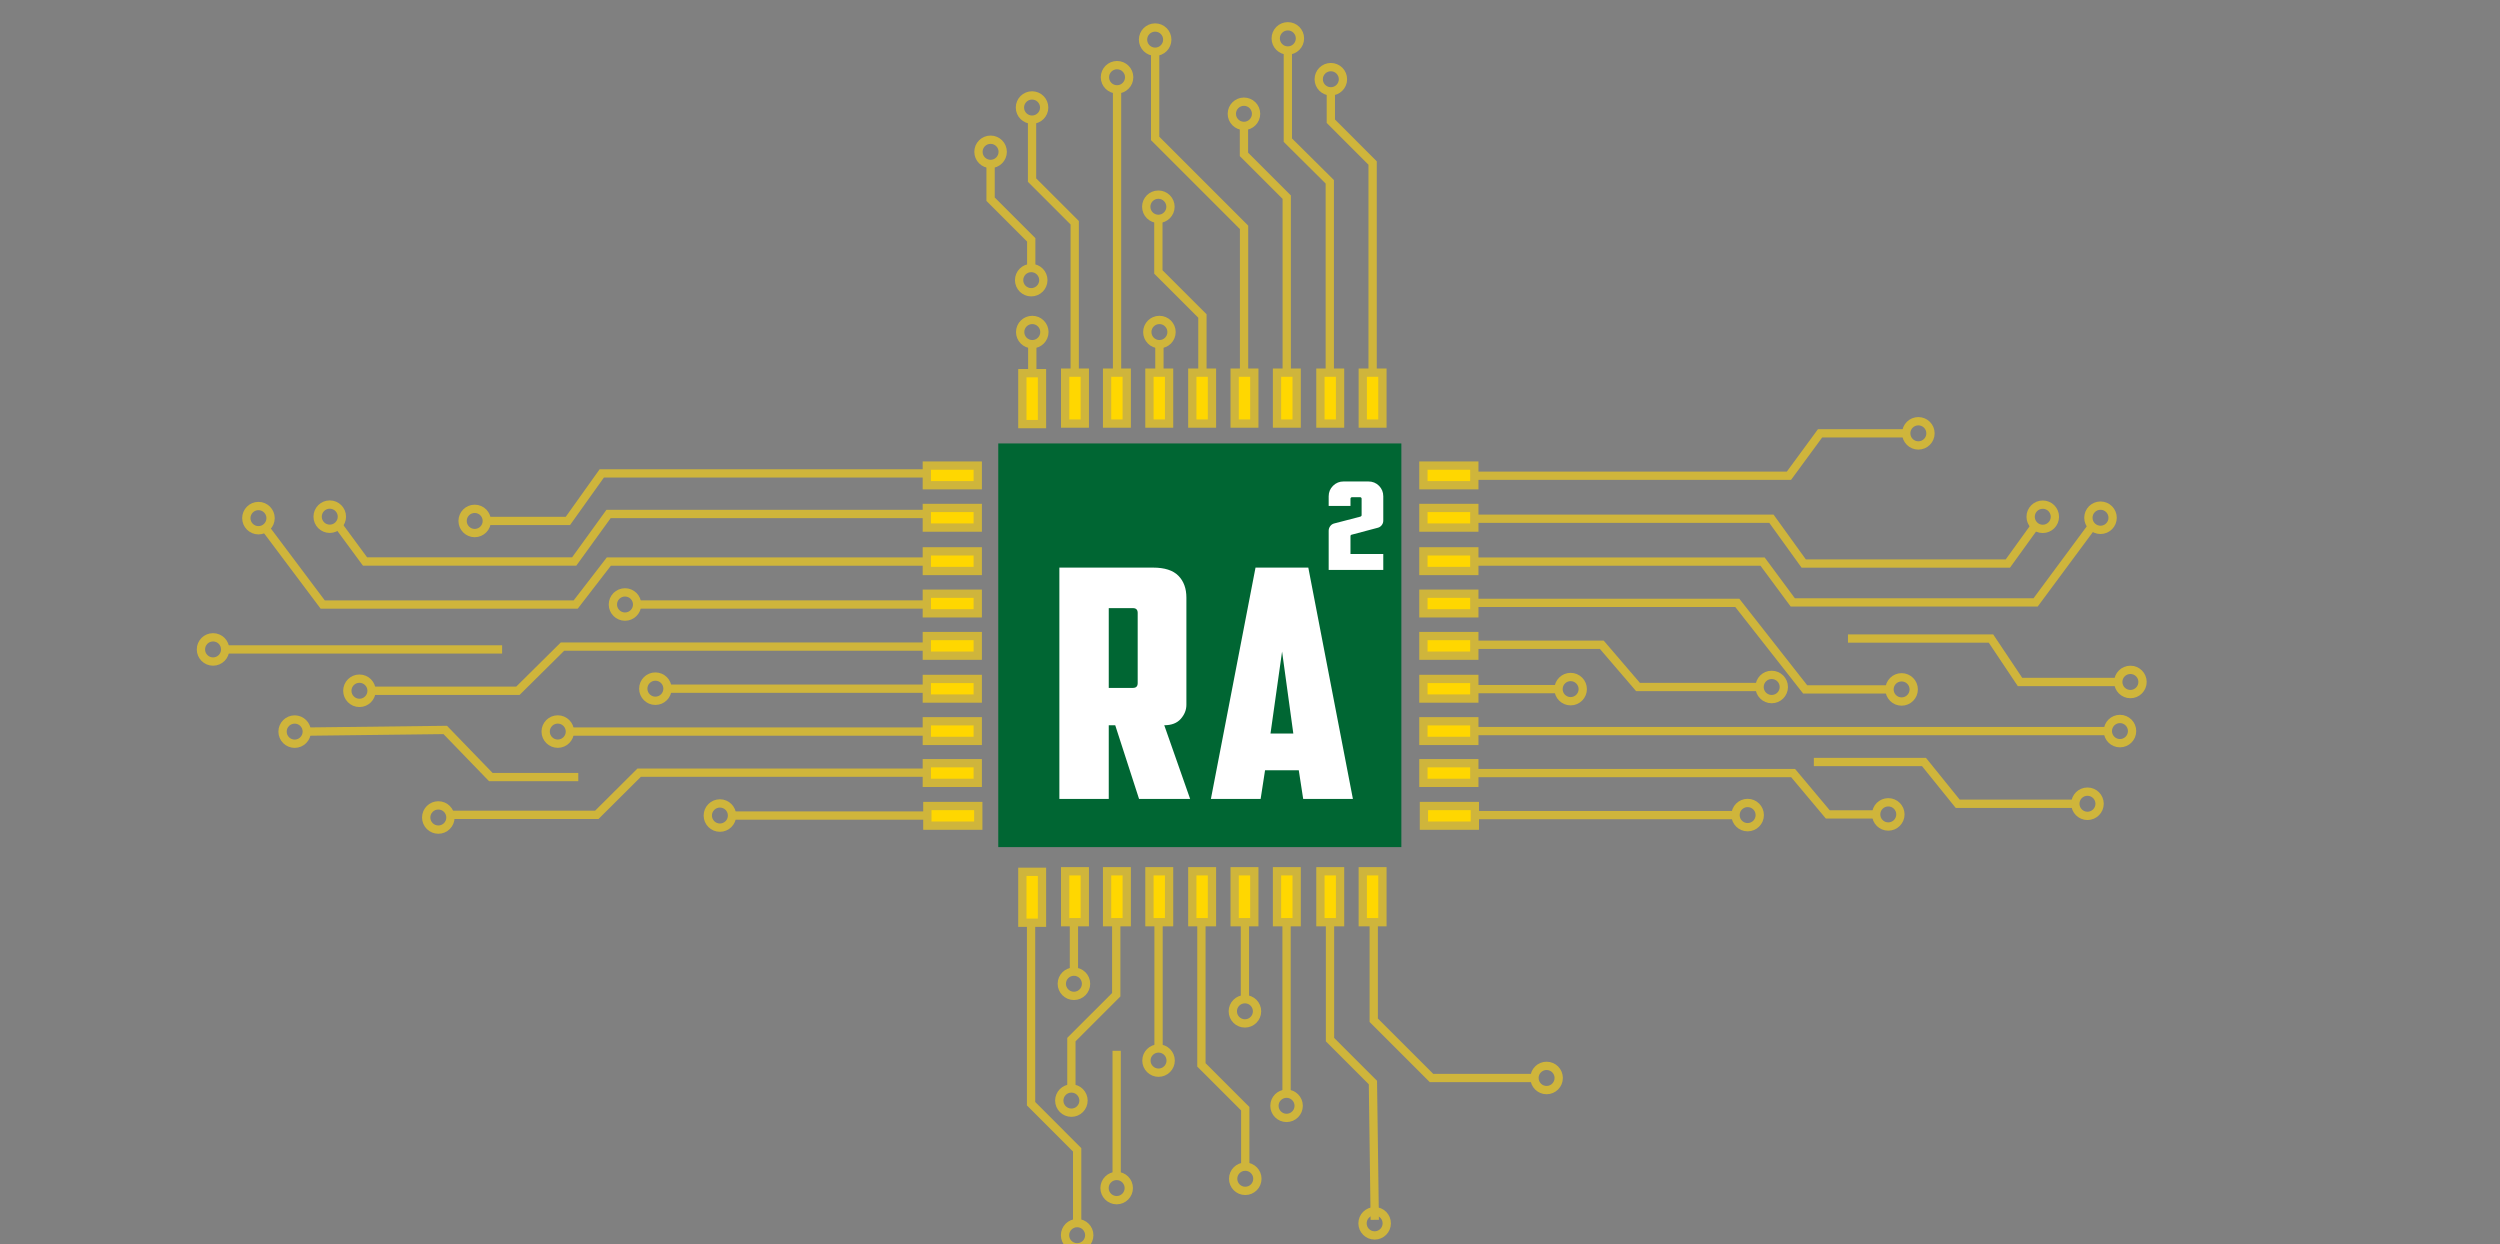 <?xml version="1.0" encoding="UTF-8"?>
<!DOCTYPE svg PUBLIC "-//W3C//DTD SVG 1.1//EN" "http://www.w3.org/Graphics/SVG/1.1/DTD/svg11.dtd">
<!-- Creator: CorelDRAW -->
<svg xmlns="http://www.w3.org/2000/svg" xml:space="preserve" width="22.974mm" height="11.432mm" version="1.1" style="shape-rendering:geometricPrecision; text-rendering:geometricPrecision; image-rendering:optimizeQuality; fill-rule:evenodd; clip-rule:evenodd"
viewBox="0 0 2297.4 1143.2"
 xmlns:xlink="http://www.w3.org/1999/xlink"
 xmlns:xodm="http://www.corel.com/coreldraw/odm/2003">
 <rect x="0" y="0" width="2297.4" height="1143.2" fill="#808080" stroke="none"/>
 <defs>
  <style type="text/css">
   <![CDATA[
    .str0 {stroke:#CFB53B;stroke-width:7.62;stroke-miterlimit:22.926}
    .fil0 {fill:none}
    .fil2 {fill:#006633}
    .fil1 {fill:gold}
    .fil3 {fill:white;fill-rule:nonzero}
   ]]>
  </style>
 </defs>
 <g id="Camada_x0020_1">
  <polyline class="fil0 str0" points="860.06,435.05 553,435.05 521.85,478.73 447.36,478.73 "/>
  <polyline class="fil0 str0" points="858.22,472.31 559.25,472.31 527.67,515.99 335.44,515.99 310.92,482.68 "/>
  <line class="fil0 str0" x1="613.41" y1="632.87" x2="858.57" y2= "632.87" />
  <line class="fil0 str0" x1="523.72" y1="672.28" x2="860.71" y2= "672.28" />
  <polyline class="fil0 str0" points="341.46,634.79 475.92,634.79 516.92,594.18 857.18,594.18 "/>
  <polyline class="fil0 str0" points="281.93,672.32 409.15,670.79 451.04,714.1 531.42,714.1 "/>
  <polyline class="fil0 str0" points="243.86,485.31 296.54,555.53 529.05,555.53 559.5,516.06 859.67,516.06 "/>
  <line class="fil0 str0" x1="206.92" y1="596.8" x2="461.43" y2= "596.8" />
  <line class="fil0 str0" x1="672.71" y1="749.45" x2="861.46" y2= "749.45" />
  <polyline class="fil0 str0" points="413.94,748.81 548.43,748.81 587.36,710.05 855.67,710.05 "/>
  <polyline class="fil0 str0" points="1025.78,839.02 1025.78,914.15 984.57,955.35 984.57,1000.25 "/>
  <line class="fil0 str0" x1="1026.17" y1="965.63" x2="1026.17" y2= "1080.64" />
  <line class="fil0 str0" x1="1144.04" y1="841.32" x2="1144.04" y2= "918.21" />
  <line class="fil0 str0" x1="1182.3" y1="833.52" x2="1182.3" y2= "1005.04" />
  <polyline class="fil0 str0" points="1222.22,839.98 1222.22,955.36 1261.66,994.81 1263.35,1120.97 "/>
  <line class="fil0 str0" x1="1351.86" y1="749.03" x2="1594.87" y2= "749.03" />
  <line class="fil0 str0" x1="1354.45" y1="633.27" x2="1432.21" y2= "633.27" />
  <line class="fil0 str0" x1="1349.03" y1="671.83" x2="1937.02" y2= "671.83" />
  <line class="fil0 str0" x1="948.62" y1="316.29" x2="948.62" y2= "348.04" />
  <line class="fil0 str0" x1="1065.46" y1="316.29" x2="1065.46" y2= "345.43" />
  <polyline class="fil0 str0" points="947.66,246.3 947.66,220.4 910.31,183.05 910.31,150.66 "/>
  <polyline class="fil0 str0" points="948.41,109.97 948.41,165.51 987.62,204.71 987.62,352.48 "/>
  <line class="fil0 str0" x1="1026.52" y1="82.13" x2="1026.52" y2= "347.71" />
  <polyline class="fil0 str0" points="1143.24,354.24 1143.24,208.95 1061.53,127.24 1061.53,47.56 "/>
  <polyline class="fil0 str0" points="1064.49,201.14 1064.49,249.92 1104.97,290.39 1104.97,345.54 "/>
  <polyline class="fil0 str0" points="1183.47,46.43 1183.47,128.8 1222.01,167.05 1222.01,351.1 "/>
  <polyline class="fil0 str0" points="1222.99,83.95 1222.99,111.41 1261.38,149.81 1261.38,345.67 "/>
  <polyline class="fil0 str0" points="1355.45,437.2 1643.96,437.2 1672.56,398.22 1751.74,398.22 "/>
  <polyline class="fil0 str0" points="1354.12,476.69 1627.85,476.69 1657.53,517.85 1845.16,517.85 1870.02,483.38 "/>
  <polyline class="fil0 str0" points="1350.89,516.1 1619.75,516.1 1647.48,553.57 1870.66,553.57 1922.41,483.67 "/>
  <polyline class="fil0 str0" points="1698.21,586.79 1829.62,586.79 1856.3,626.7 1946.6,626.7 "/>
  <polyline class="fil0 str0" points="1666.85,700.25 1768.07,700.25 1799.04,738.62 1907.18,738.62 "/>
  <polyline class="fil0 str0" points="1354.44,592.51 1471.98,592.51 1505.26,631.32 1616.95,631.32 "/>
  <polyline class="fil0 str0" points="1736.36,633.55 1658.9,633.55 1596.5,554.01 1352.46,554.01 "/>
  <polyline class="fil0 str0" points="1351.25,710.4 1647.78,710.4 1679.66,748.41 1724.1,748.41 "/>
  <line class="fil0 str0" x1="585.5" y1="555.51" x2="858.93" y2= "555.51" />
  <polyline class="fil0 str0" points="947.51,838.8 947.51,1014.28 989.86,1056.64 989.86,1125.43 "/>
  <line class="fil0 str0" x1="986.89" y1="839.02" x2="986.89" y2= "892.9" />
  <line class="fil0 str0" x1="1064.66" y1="842.68" x2="1064.66" y2= "963.48" />
  <polyline class="fil0 str0" points="1104.05,835.87 1104.05,978.59 1144.35,1018.88 1144.35,1072.1 "/>
  <polyline class="fil0 str0" points="1262.41,840.81 1262.41,937.57 1315.47,990.62 1410.12,990.62 "/>
  <polyline class="fil0 str0" points="1143.14,115.72 1143.14,141.87 1182.45,181.18 1182.45,342.32 "/>
  <path class="fil0 str0" d="M1026.17 1080.64c6.15,0 11.14,4.98 11.14,11.14 0,6.15 -4.99,11.14 -11.14,11.14 -6.15,0 -11.14,-4.99 -11.14,-11.14 0,-6.16 4.99,-11.14 11.14,-11.14z"/>
  <path class="fil0 str0" d="M661.57 738.31c6.15,0 11.14,4.99 11.14,11.14 0,6.15 -4.99,11.14 -11.14,11.14 -6.16,0 -11.14,-4.99 -11.14,-11.14 0,-6.15 4.98,-11.14 11.14,-11.14z"/>
  <path class="fil0 str0" d="M402.8 740.11c6.16,0 11.14,4.98 11.14,11.14 0,6.15 -4.98,11.14 -11.14,11.14 -6.15,0 -11.14,-4.99 -11.14,-11.14 0,-6.16 4.99,-11.14 11.14,-11.14z"/>
  <path class="fil0 str0" d="M574.36 544.37c6.15,0 11.14,4.99 11.14,11.14 0,6.15 -4.99,11.14 -11.14,11.14 -6.16,0 -11.15,-4.99 -11.15,-11.14 0,-6.15 4.99,-11.14 11.15,-11.14z"/>
  <path class="fil0 str0" d="M602.27 621.73c6.16,0 11.14,4.99 11.14,11.14 0,6.15 -4.98,11.14 -11.14,11.14 -6.15,0 -11.14,-4.99 -11.14,-11.14 0,-6.15 4.99,-11.14 11.14,-11.14z"/>
  <path class="fil0 str0" d="M512.58 661.14c6.15,0 11.14,4.99 11.14,11.14 0,6.16 -4.99,11.14 -11.14,11.14 -6.15,0 -11.14,-4.98 -11.14,-11.14 0,-6.15 4.99,-11.14 11.14,-11.14z"/>
  <path class="fil0 str0" d="M303.03 463.66c6.16,0 11.16,4.99 11.16,11.14 0,6.15 -5,11.14 -11.16,11.14 -6.15,0 -11.15,-4.99 -11.15,-11.14 0,-6.15 5,-11.14 11.15,-11.14z"/>
  <path class="fil0 str0" d="M237.51 465.01c6.15,0 11.14,4.99 11.14,11.14 0,6.16 -4.99,11.14 -11.14,11.14 -6.15,0 -11.15,-4.98 -11.15,-11.14 0,-6.15 5,-11.14 11.15,-11.14z"/>
  <path class="fil0 str0" d="M195.78 585.66c6.16,0 11.14,4.98 11.14,11.14 0,6.15 -4.98,11.14 -11.14,11.14 -6.15,0 -11.14,-4.99 -11.14,-11.14 0,-6.16 4.99,-11.14 11.14,-11.14z"/>
  <path class="fil0 str0" d="M989.86 1123.97c6.16,0 11.14,4.99 11.14,11.14 0,6.15 -4.98,11.14 -11.14,11.14 -6.15,0 -11.14,-4.99 -11.14,-11.14 0,-6.15 4.99,-11.14 11.14,-11.14z"/>
  <path class="fil0 str0" d="M1144.35 1072.1c6.15,0 11.14,4.99 11.14,11.14 0,6.15 -4.99,11.14 -11.14,11.14 -6.16,0 -11.14,-4.99 -11.14,-11.14 0,-6.15 4.98,-11.14 11.14,-11.14z"/>
  <path class="fil0 str0" d="M1421.26 979.48c6.15,0 11.14,4.99 11.14,11.14 0,6.15 -4.99,11.14 -11.14,11.14 -6.16,0 -11.14,-4.99 -11.14,-11.14 0,-6.15 4.98,-11.14 11.14,-11.14z"/>
  <path class="fil0 str0" d="M1735.25 737.27c6.15,0 11.15,4.99 11.15,11.14 0,6.15 -5,11.14 -11.15,11.14 -6.16,0 -11.15,-4.99 -11.15,-11.14 0,-6.15 4.99,-11.14 11.15,-11.14z"/>
  <path class="fil0 str0" d="M1606.01 737.89c6.16,0 11.14,4.99 11.14,11.14 0,6.15 -4.98,11.14 -11.14,11.14 -6.15,0 -11.14,-4.99 -11.14,-11.14 0,-6.15 4.99,-11.14 11.14,-11.14z"/>
  <path class="fil0 str0" d="M1747.5 622.41c6.15,0 11.14,4.98 11.14,11.14 0,6.15 -4.99,11.14 -11.14,11.14 -6.15,0 -11.14,-4.99 -11.14,-11.14 0,-6.16 4.99,-11.14 11.14,-11.14z"/>
  <path class="fil0 str0" d="M1957.75 615.56c6.16,0 11.15,4.99 11.15,11.14 0,6.15 -4.99,11.14 -11.15,11.14 -6.16,0 -11.16,-4.99 -11.16,-11.14 0,-6.15 5,-11.14 11.16,-11.14z"/>
  <path class="fil0 str0" d="M984.57 1000.25c6.15,0 11.14,4.98 11.14,11.14 0,6.15 -4.99,11.14 -11.14,11.14 -6.15,0 -11.14,-4.99 -11.14,-11.14 0,-6.16 4.99,-11.14 11.14,-11.14z"/>
  <path class="fil0 str0" d="M986.89 892.9c6.15,0 11.14,4.99 11.14,11.14 0,6.16 -4.99,11.14 -11.14,11.14 -6.15,0 -11.14,-4.98 -11.14,-11.14 0,-6.15 4.99,-11.14 11.14,-11.14z"/>
  <path class="fil0 str0" d="M330.32 623.65c6.15,0 11.14,4.99 11.14,11.14 0,6.15 -4.99,11.14 -11.14,11.14 -6.16,0 -11.14,-4.99 -11.14,-11.14 0,-6.15 4.98,-11.14 11.14,-11.14z"/>
  <path class="fil0 str0" d="M436.24 467.59c6.14,0 11.12,4.99 11.12,11.14 0,6.15 -4.98,11.14 -11.12,11.14 -6.16,0 -11.13,-4.99 -11.13,-11.14 0,-6.15 4.97,-11.14 11.13,-11.14z"/>
  <path class="fil0 str0" d="M948.62 294.01c6.15,0 11.14,4.99 11.14,11.14 0,6.16 -4.99,11.14 -11.14,11.14 -6.15,0 -11.14,-4.98 -11.14,-11.14 0,-6.15 4.99,-11.14 11.14,-11.14z"/>
  <path class="fil0 str0" d="M947.66 246.3c6.15,0 11.14,4.98 11.14,11.14 0,6.15 -4.99,11.14 -11.14,11.14 -6.15,0 -11.14,-4.99 -11.14,-11.14 0,-6.16 4.99,-11.14 11.14,-11.14z"/>
  <path class="fil0 str0" d="M910.31 128.38c6.15,0 11.14,4.99 11.14,11.14 0,6.16 -4.99,11.14 -11.14,11.14 -6.16,0 -11.14,-4.98 -11.14,-11.14 0,-6.15 4.98,-11.14 11.14,-11.14z"/>
  <path class="fil0 str0" d="M948.41 87.69c6.15,0 11.14,4.99 11.14,11.14 0,6.15 -4.99,11.14 -11.14,11.14 -6.15,0 -11.14,-4.99 -11.14,-11.14 0,-6.15 4.99,-11.14 11.14,-11.14z"/>
  <path class="fil0 str0" d="M1064.49 178.86c6.15,0 11.14,4.98 11.14,11.14 0,6.15 -4.99,11.14 -11.14,11.14 -6.15,0 -11.14,-4.99 -11.14,-11.14 0,-6.16 4.99,-11.14 11.14,-11.14z"/>
  <path class="fil0 str0" d="M1143.14 93.44c6.15,0 11.14,4.99 11.14,11.14 0,6.15 -4.99,11.14 -11.14,11.14 -6.15,0 -11.14,-4.99 -11.14,-11.14 0,-6.15 4.99,-11.14 11.14,-11.14z"/>
  <path class="fil0 str0" d="M1183.47 24.15c6.15,0 11.14,4.99 11.14,11.14 0,6.15 -4.99,11.14 -11.14,11.14 -6.15,0 -11.14,-4.99 -11.14,-11.14 0,-6.15 4.99,-11.14 11.14,-11.14z"/>
  <path class="fil0 str0" d="M1222.99 61.67c6.15,0 11.14,4.99 11.14,11.14 0,6.16 -4.99,11.14 -11.14,11.14 -6.15,0 -11.14,-4.98 -11.14,-11.14 0,-6.15 4.99,-11.14 11.14,-11.14z"/>
  <path class="fil0 str0" d="M270.79 661.18c6.15,0 11.14,4.99 11.14,11.14 0,6.15 -4.99,11.14 -11.14,11.14 -6.15,0 -11.14,-4.99 -11.14,-11.14 0,-6.15 4.99,-11.14 11.14,-11.14z"/>
  <path class="fil0 str0" d="M1064.66 963.48c6.15,0 11.14,4.99 11.14,11.14 0,6.15 -4.99,11.14 -11.14,11.14 -6.16,0 -11.14,-4.99 -11.14,-11.14 0,-6.15 4.98,-11.14 11.14,-11.14z"/>
  <path class="fil0 str0" d="M1182.3 1005.04c6.15,0 11.14,4.98 11.14,11.14 0,6.15 -4.99,11.14 -11.14,11.14 -6.15,0 -11.14,-4.99 -11.14,-11.14 0,-6.16 4.99,-11.14 11.14,-11.14z"/>
  <path class="fil0 str0" d="M1144.04 918.21c6.15,0 11.14,4.99 11.14,11.14 0,6.16 -4.99,11.14 -11.14,11.14 -6.16,0 -11.14,-4.98 -11.14,-11.14 0,-6.15 4.98,-11.14 11.14,-11.14z"/>
  <path class="fil0 str0" d="M1263.24 1113.05c6.16,0 11.14,4.99 11.14,11.14 0,6.15 -4.98,11.14 -11.14,11.14 -6.15,0 -11.14,-4.99 -11.14,-11.14 0,-6.15 4.99,-11.14 11.14,-11.14z"/>
  <path class="fil0 str0" d="M1918.3 727.48c6.15,0 11.15,4.99 11.15,11.14 0,6.15 -5,11.14 -11.15,11.14 -6.16,0 -11.15,-4.99 -11.15,-11.14 0,-6.15 4.99,-11.14 11.15,-11.14z"/>
  <path class="fil0 str0" d="M1628.11 620.18c6.16,0 11.15,4.99 11.15,11.14 0,6.16 -4.99,11.14 -11.15,11.14 -6.16,0 -11.15,-4.98 -11.15,-11.14 0,-6.15 4.99,-11.14 11.15,-11.14z"/>
  <path class="fil0 str0" d="M1443.35 622.13c6.15,0 11.14,4.99 11.14,11.14 0,6.15 -4.99,11.14 -11.14,11.14 -6.15,0 -11.14,-4.99 -11.14,-11.14 0,-6.15 4.99,-11.14 11.14,-11.14z"/>
  <path class="fil0 str0" d="M1948.16 660.69c6.16,0 11.14,4.99 11.14,11.14 0,6.16 -4.98,11.14 -11.14,11.14 -6.15,0 -11.14,-4.98 -11.14,-11.14 0,-6.15 4.99,-11.14 11.14,-11.14z"/>
  <path class="fil0 str0" d="M1762.89 387.08c6.17,0 11.15,4.99 11.15,11.14 0,6.15 -4.98,11.14 -11.15,11.14 -6.16,0 -11.15,-4.99 -11.15,-11.14 0,-6.15 4.99,-11.14 11.15,-11.14z"/>
  <path class="fil0 str0" d="M1877.22 463.74c6.16,0 11.15,4.99 11.15,11.14 0,6.15 -4.99,11.14 -11.15,11.14 -6.16,0 -11.15,-4.99 -11.15,-11.14 0,-6.15 4.99,-11.14 11.15,-11.14z"/>
  <path class="fil0 str0" d="M1930.29 464.65c6.14,0 11.13,4.99 11.13,11.14 0,6.15 -4.99,11.14 -11.13,11.14 -6.16,0 -11.14,-4.99 -11.14,-11.14 0,-6.15 4.98,-11.14 11.14,-11.14z"/>
  <path class="fil0 str0" d="M1026.52 59.85c6.16,0 11.14,4.99 11.14,11.14 0,6.16 -4.98,11.14 -11.14,11.14 -6.15,0 -11.14,-4.98 -11.14,-11.14 0,-6.15 4.99,-11.14 11.14,-11.14z"/>
  <path class="fil0 str0" d="M1061.53 25.28c6.16,0 11.15,4.99 11.15,11.14 0,6.15 -4.99,11.14 -11.15,11.14 -6.15,0 -11.14,-4.99 -11.14,-11.14 0,-6.15 4.99,-11.14 11.14,-11.14z"/>
  <path class="fil0 str0" d="M1065.46 294.01c6.15,0 11.14,4.99 11.14,11.14 0,6.16 -4.99,11.14 -11.14,11.14 -6.15,0 -11.14,-4.98 -11.14,-11.14 0,-6.15 4.99,-11.14 11.14,-11.14z"/>
  <polygon class="fil1 str0" points="939.5,342.94 957.55,342.94 957.55,389.74 939.5,389.74 "/>
  <polygon class="fil1 str0" points="978.83,342.45 996.88,342.45 996.88,389.25 978.83,389.25 "/>
  <polygon class="fil1 str0" points="1017.37,342.45 1035.42,342.45 1035.42,389.25 1017.37,389.25 "/>
  <polygon class="fil1 str0" points="1056.29,342.45 1074.34,342.45 1074.34,389.25 1056.29,389.25 "/>
  <polygon class="fil1 str0" points="1095.69,342.45 1113.74,342.45 1113.74,389.25 1095.69,389.25 "/>
  <polygon class="fil1 str0" points="1134.61,342.45 1152.66,342.45 1152.66,389.25 1134.61,389.25 "/>
  <polygon class="fil1 str0" points="1173.53,342.45 1191.58,342.45 1191.58,389.25 1173.53,389.25 "/>
  <polygon class="fil1 str0" points="1213.42,342.45 1231.47,342.45 1231.47,389.25 1213.42,389.25 "/>
  <polygon class="fil1 str0" points="1252.33,342.45 1270.38,342.45 1270.38,389.25 1252.33,389.25 "/>
  <polygon class="fil1 str0" points="1308.53,758.74 1308.53,740.7 1355.33,740.7 1355.33,758.74 "/>
  <polygon class="fil1 str0" points="1308.04,719.42 1308.04,701.37 1354.84,701.37 1354.84,719.42 "/>
  <polygon class="fil1 str0" points="1308.04,680.87 1308.04,662.82 1354.84,662.82 1354.84,680.87 "/>
  <polygon class="fil1 str0" points="1308.04,641.95 1308.04,623.91 1354.84,623.91 1354.84,641.95 "/>
  <polygon class="fil1 str0" points="1308.04,602.55 1308.04,584.5 1354.84,584.5 1354.84,602.55 "/>
  <polygon class="fil1 str0" points="1308.04,563.63 1308.04,545.59 1354.84,545.59 1354.84,563.63 "/>
  <polygon class="fil1 str0" points="1308.04,524.72 1308.04,506.67 1354.84,506.67 1354.84,524.72 "/>
  <polygon class="fil1 str0" points="1308.04,484.83 1308.04,466.78 1354.84,466.78 1354.84,484.83 "/>
  <polygon class="fil1 str0" points="939.5,801.15 957.55,801.15 957.55,847.95 939.5,847.95 "/>
  <polygon class="fil1 str0" points="978.83,800.66 996.88,800.66 996.88,847.46 978.83,847.46 "/>
  <polygon class="fil1 str0" points="1017.37,800.66 1035.42,800.66 1035.42,847.46 1017.37,847.46 "/>
  <polygon class="fil1 str0" points="1056.29,800.66 1074.34,800.66 1074.34,847.46 1056.29,847.46 "/>
  <polygon class="fil1 str0" points="1095.69,800.66 1113.74,800.66 1113.74,847.46 1095.69,847.46 "/>
  <polygon class="fil1 str0" points="1134.61,800.66 1152.66,800.66 1152.66,847.46 1134.61,847.46 "/>
  <polygon class="fil1 str0" points="1173.53,800.66 1191.58,800.66 1191.58,847.46 1173.53,847.46 "/>
  <polygon class="fil1 str0" points="1213.42,800.66 1231.47,800.66 1231.47,847.46 1213.42,847.46 "/>
  <polygon class="fil1 str0" points="1252.33,800.66 1270.38,800.66 1270.38,847.46 1252.33,847.46 "/>
  <polygon class="fil2" points="917.36,407.5 1287.8,407.5 1287.8,778.46 917.36,778.46 "/>
  <polygon class="fil1 str0" points="852.2,758.74 852.2,740.7 899,740.7 899,758.74 "/>
  <polygon class="fil1 str0" points="851.71,719.42 851.71,701.37 898.51,701.37 898.51,719.42 "/>
  <polygon class="fil1 str0" points="851.71,680.87 851.71,662.82 898.51,662.82 898.51,680.87 "/>
  <polygon class="fil1 str0" points="851.71,641.95 851.71,623.91 898.51,623.91 898.51,641.95 "/>
  <polygon class="fil1 str0" points="851.71,602.55 851.71,584.5 898.51,584.5 898.51,602.55 "/>
  <polygon class="fil1 str0" points="851.71,563.63 851.71,545.59 898.51,545.59 898.51,563.63 "/>
  <polygon class="fil1 str0" points="851.71,524.72 851.71,506.67 898.51,506.67 898.51,524.72 "/>
  <polygon class="fil1 str0" points="851.71,484.83 851.71,466.78 898.51,466.78 898.51,484.83 "/>
  <polygon class="fil1 str0" points="851.71,445.91 851.71,427.86 898.51,427.86 898.51,445.91 "/>
  <polygon class="fil1 str0" points="1308.04,445.91 1308.04,427.86 1354.84,427.86 1354.84,445.91 "/>
  <path class="fil3" d="M1018.9 558.85l0 73.31 22.22 0c2.91,0 4.37,-1.46 4.37,-4.4l0 -64.51c0,-2.93 -1.46,-4.4 -4.37,-4.4l-22.22 0zm71.35 88.85c0,4.7 -1.73,9 -5.16,12.91 -3.45,3.91 -8.51,5.86 -15.18,5.86l23.78 67.74 -46.94 0 -21.91 -67.74 -5.94 0 0 67.74 -45.38 0 0 -212.6 86.06 0c10.64,0 18.41,2.49 23.31,7.48 4.91,4.98 7.36,11.68 7.36,20.09l0 98.52zm72.29 60.12l-4.07 26.39 -45.7 0 41 -212.6 48.51 0 40.99 212.6 -45.69 0 -4.06 -26.39 -30.98 0zm5 -33.72l20.97 0 -10.33 -75.37 -10.64 75.37z"/>
  <path class="fil3" d="M1271.18 523.72l-50.18 0 0 -36c0,-1.54 0.48,-2.95 1.43,-4.23 0.96,-1.27 2.16,-2.09 3.62,-2.45l24.13 -6.27c0.73,-0.28 1.09,-0.73 1.09,-1.37l0 -15.13c0,-0.37 -0.13,-0.68 -0.41,-0.96 -0.27,-0.27 -0.59,-0.41 -0.95,-0.41l-7.5 0c-0.37,0 -0.68,0.14 -0.96,0.41 -0.27,0.28 -0.41,0.59 -0.41,0.96l0 6.68 -20.04 0 0 -8.86c0,-3.82 1.34,-7.05 4.02,-9.69 2.68,-2.63 5.89,-3.95 9.62,-3.95l22.9 0c3.82,0 7.05,1.32 9.69,3.95 2.63,2.64 3.95,5.87 3.95,9.69l0 22.36c0,1.54 -0.48,2.93 -1.43,4.16 -0.96,1.22 -2.16,2.02 -3.61,2.38l-24.14 6.41c-0.64,0.18 -0.96,0.64 -0.96,1.37l0 16.36 30.14 0 0 14.59z"/>
 </g>
</svg>
